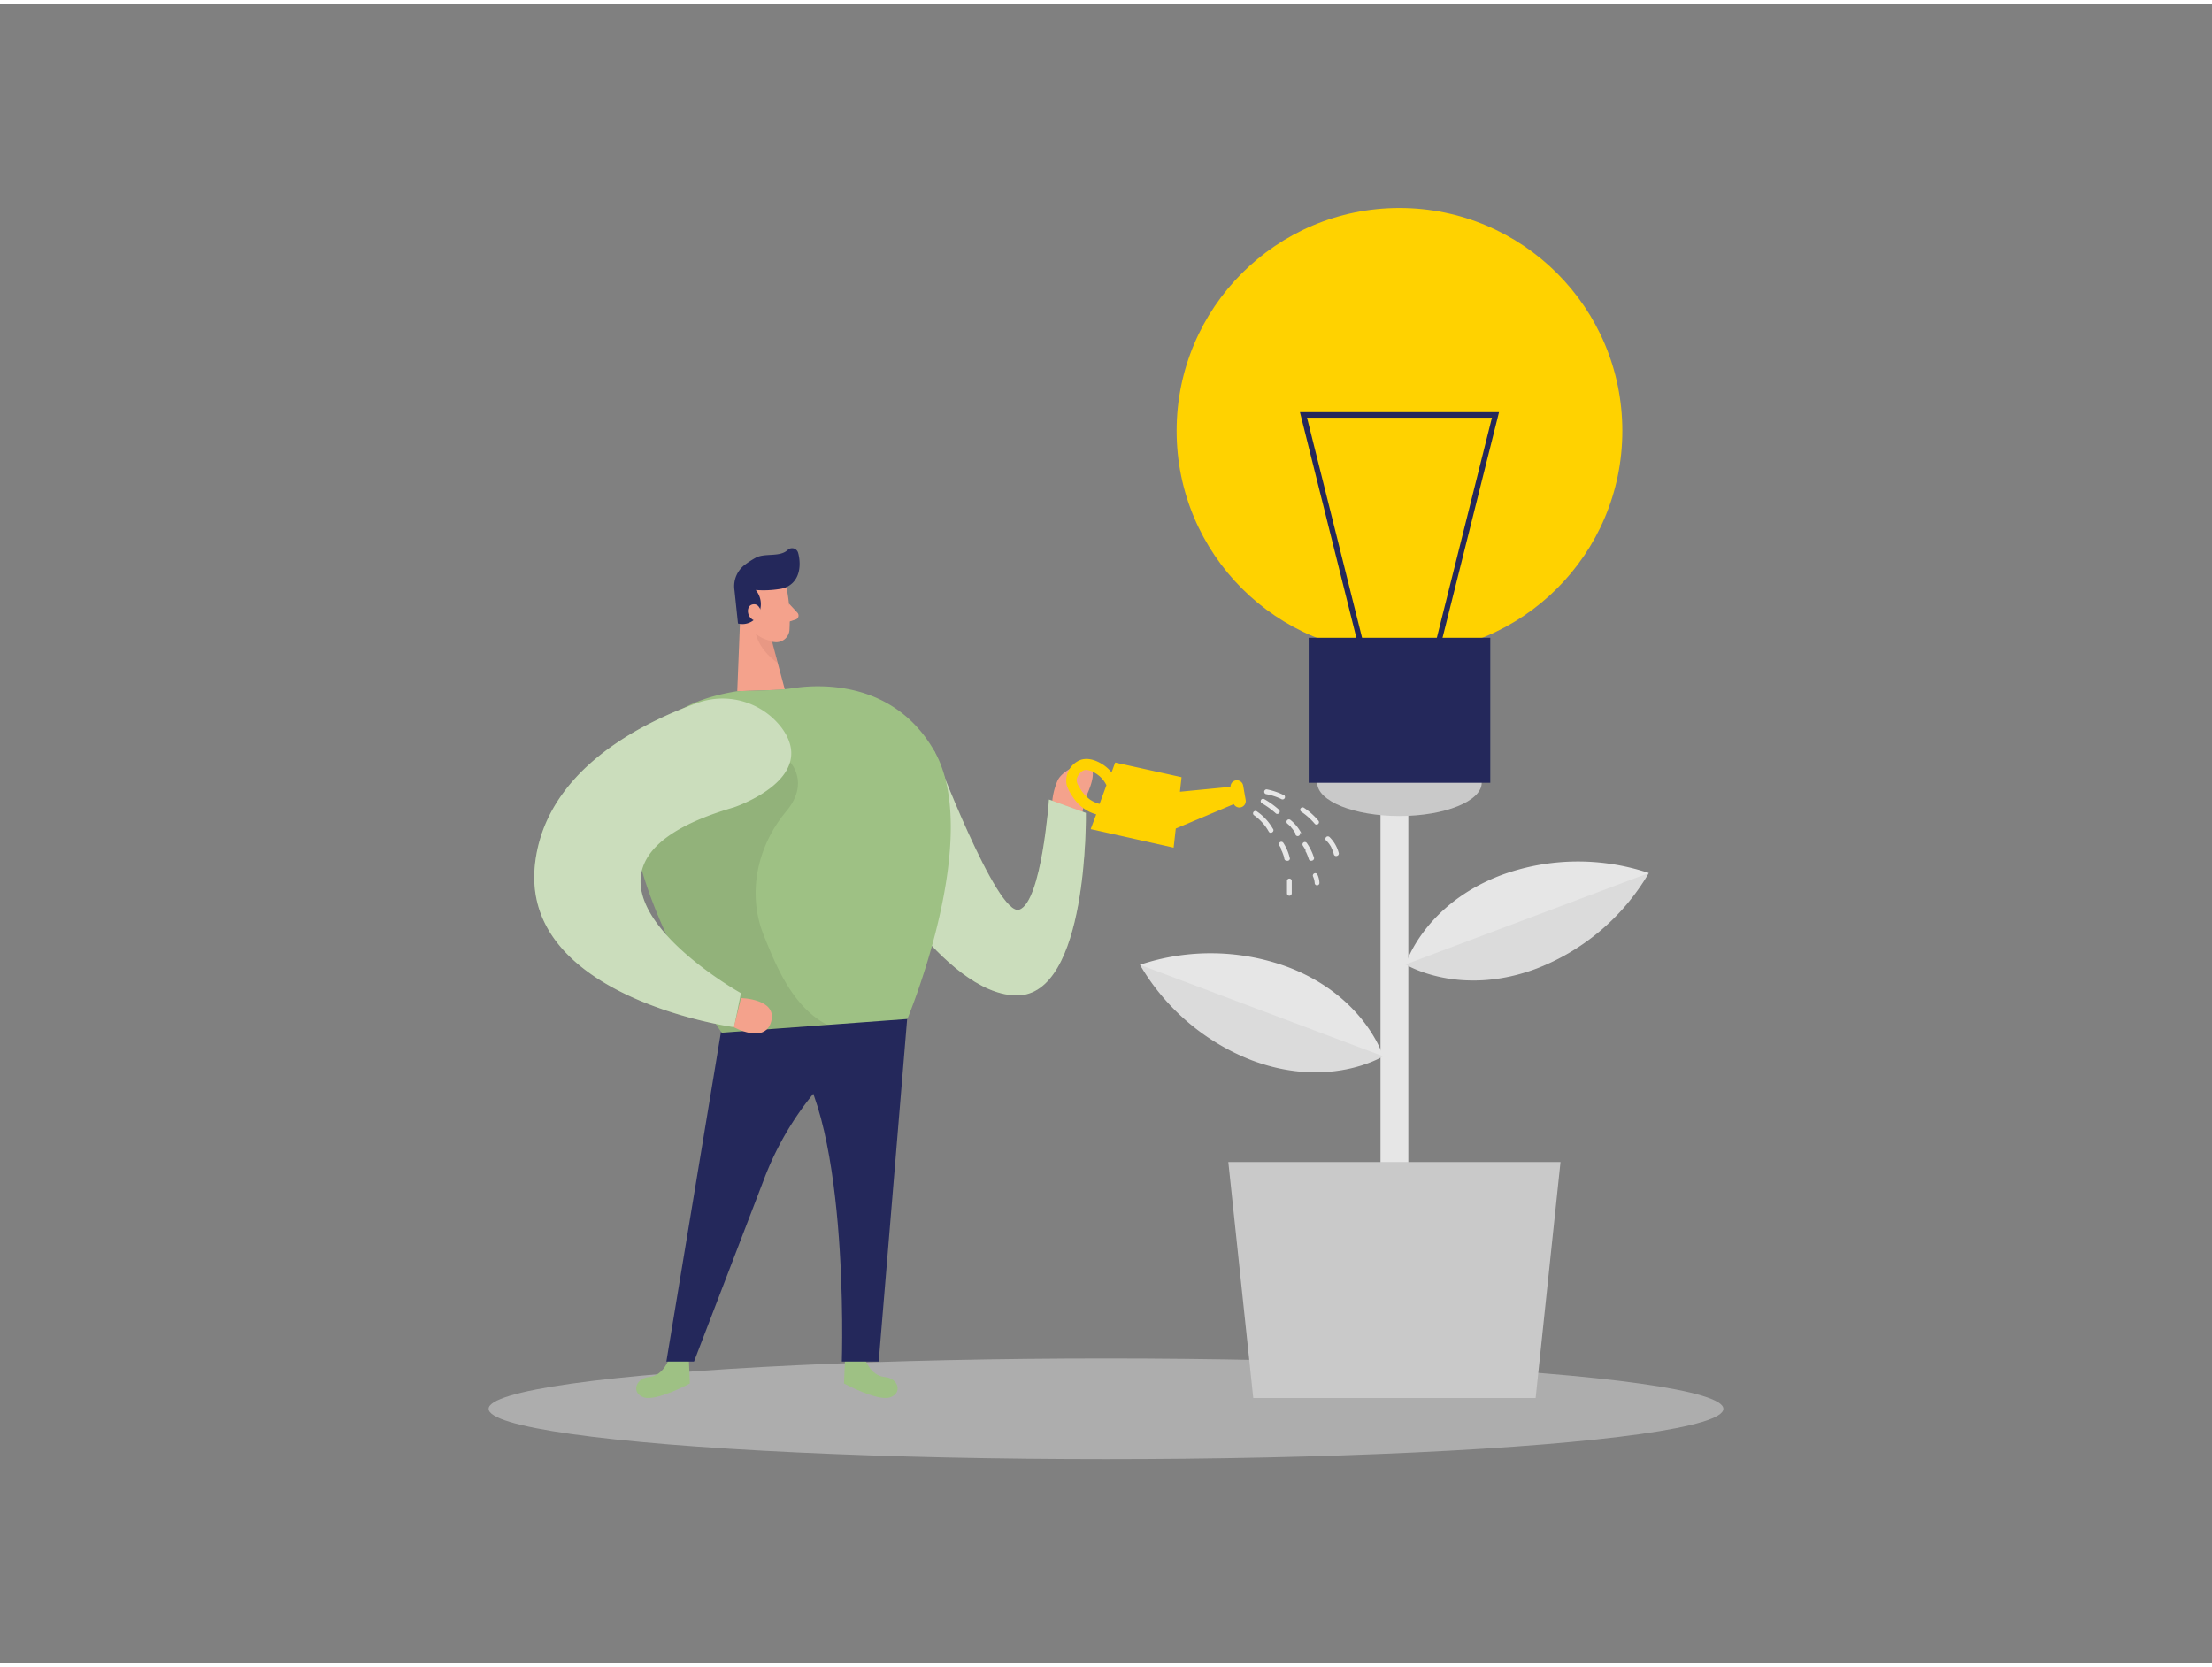 <svg id="Layer_1" data-name="Layer 1" xmlns="http://www.w3.org/2000/svg" viewBox="0 0 400 300" width="406" height="306" class="illustration styles_illustrationTablet__1DWOa"><rect x="0" y="0" width="400" height="300" fill="#808080" stroke="none"/><title>_</title><ellipse cx="200" cy="254.02" rx="111.64" ry="9.11" fill="#e6e6e6" opacity="0.45"></ellipse><rect x="249.64" y="141.04" width="5.03" height="78.22" fill="#e6e6e6"></rect><path d="M190.25,144.57a12.22,12.22,0,0,1,1-4.17c.91-2,5.47-4,6.14-2.43s-.27,3.72-1,5.39a20.59,20.59,0,0,0-.89,5.41Z" fill="#f4a28c"></path><path d="M168.91,135s11.38,30.17,15.42,28.75,5.36-19.91,5.36-19.91l6.67,2.42s.52,33.25-12.63,33S156.53,154,156.53,154Z" fill="#9EC184"></path><path d="M168.91,135s11.38,30.17,15.42,28.75,5.36-19.91,5.36-19.91l6.67,2.42s.52,33.25-12.63,33S156.53,154,156.53,154Z" fill="#fff" opacity="0.46"></path><path d="M121,244.91s-1,3.11-3.6,3.35-3.25,3-.93,3.7,8.28-2.53,8.28-2.53l-.17-4.05Z" fill="#9EC184"></path><path d="M156.37,244.91s1,3.11,3.6,3.35,3.24,3,.93,3.7-8.28-2.53-8.28-2.53l.17-4.05Z" fill="#9EC184"></path><path d="M130.5,185.11l-10,60.36h5l12.58-32.77a55.48,55.48,0,0,1,22.33-27.47l3.69-2.29Z" fill="#24285b"></path><path d="M164.09,182.94l-5.19,62.53h-6.67s1.56-47.05-10.47-57.06Z" fill="#24285b"></path><path d="M142.21,105.43a29.71,29.71,0,0,1,.54,7.88,2.4,2.4,0,0,1-2.69,2.06,5.3,5.3,0,0,1-4.57-3.46l-1.9-4a4.27,4.27,0,0,1,1.33-4.75C137.36,101,141.76,102.56,142.21,105.43Z" fill="#f4a28c"></path><polygon points="133.94 108.67 133.32 124.25 141.93 123.97 138.92 112.75 133.94 108.67" fill="#f4a28c"></polygon><path d="M141.06,105.76a18.62,18.62,0,0,1-4.4.19,4,4,0,0,1,.52,4.32,3.24,3.24,0,0,1-3.73,1.74l-.64-6.08a4.85,4.85,0,0,1,1.93-4.58,16.86,16.86,0,0,1,1.91-1.23c1.66-.91,4.36-.05,5.79-1.41a1.14,1.14,0,0,1,1.89.53c.5,1.81.51,4.76-1.87,6.06A4.27,4.27,0,0,1,141.06,105.76Z" fill="#24285b"></path><path d="M137.67,110.07s-.26-1.82-1.61-1.51-1,2.92.89,3Z" fill="#f4a28c"></path><path d="M142.66,108.4l1.54,1.66a.76.76,0,0,1-.34,1.24l-1.76.56Z" fill="#f4a28c"></path><path d="M139.68,115.18a5.73,5.73,0,0,1-3-1.32s.46,2.81,3.9,5.24Z" fill="#ce8172" opacity="0.31"></path><path d="M164.08,183.52l-14.48,1.07L130.51,186h0c-.41-.59-16.73-24.13-16.4-42.11.18-9.49,5-17.42,19.22-19.64l5.85-.19a35.82,35.82,0,0,0,4.27-.37c4.52-.69,18.1-1.52,25.47,11.31C177.85,150.56,164.08,183.52,164.08,183.52Z" fill="#9EC184"></path><path d="M149.93,184.75,130.51,186h0c-.41-.59-16.73-24.13-16.4-42.11,11-5.1,28.76-6.82,28.76-6.82s3.62,3.73-.68,8.88c-5.3,6.34-7.17,15-4,22.64,2,4.92,5,12.73,11.43,16A2.49,2.49,0,0,0,149.93,184.75Z" opacity="0.08"></path><path d="M141.34,130.86a13.43,13.43,0,0,0-15.27-4.47C116,130,98.61,138.56,96.74,155.55c-2.64,24.15,36,29.45,36,29.45l1.24-6.15s-40-22.36-1.24-33.61C132.7,145.24,148.19,140.12,141.34,130.86Z" fill="#9EC184"></path><path d="M141.34,130.86a13.43,13.43,0,0,0-15.27-4.47C116,130,98.61,138.56,96.74,155.55c-2.64,24.15,36,29.45,36,29.45l1.24-6.15s-40-22.36-1.24-33.61C132.7,145.24,148.19,140.12,141.34,130.86Z" fill="#fff" opacity="0.46"></path><path d="M134,179.74s6.61.13,5.45,4.26-6.75,1-6.75,1Z" fill="#f4a28c"></path><path d="M225.26,143.93l-.47-2.68a1.15,1.15,0,0,0-2.27.29l-9.15.89.29-2.63-12-2.65-.65,1.78a6.89,6.89,0,0,0-1.91-1.62c-1.32-.77-3-1.21-4.39-.29a4,4,0,0,0-1.81,4.23,8,8,0,0,0,1.06,2.06,8.16,8.16,0,0,0,1.45,1.7,7.43,7.43,0,0,0,2.82,1.51l-1,2.67,15,3.35.39-3.46,10.49-4.41a1.15,1.15,0,0,0,1.21.59A1.16,1.16,0,0,0,225.26,143.93Zm-28.19-.11a7,7,0,0,1-2-2.43,1.87,1.87,0,0,1-.36-1.27,2.51,2.51,0,0,1,.77-1.23,1.29,1.29,0,0,1,1.05-.4,3.46,3.46,0,0,1,1.38.49,5.13,5.13,0,0,1,2.17,2.27l-1.24,3.38A5.4,5.4,0,0,1,197.07,143.82Z" fill="#ffd200"></path><path d="M231.3,145.7a15.27,15.27,0,0,0-2.71-1.95.43.43,0,0,0-.58.21.44.44,0,0,0,.21.57,15.06,15.06,0,0,1,2.52,1.84.44.44,0,0,0,.56-.67Z" fill="#e6e6e6"></path><path d="M235.32,149.94a7.5,7.5,0,0,0-2-2.44.44.44,0,0,0-.56.67,6.17,6.17,0,0,1,.54.48l.12.11,0,.05,0,0,.24.28a5.89,5.89,0,0,1,.41.57,3.21,3.21,0,0,1,.19.31l0,.06,0,.05,0,0,0,.09a.43.43,0,0,0,.81-.31Z" fill="#e6e6e6"></path><path d="M237.62,154.37a9.9,9.9,0,0,0-1.31-2.67.43.43,0,0,0-.7.5c.13.2.26.39.37.59a1.4,1.4,0,0,1,.1.16l0,.07,0,0,0,.06,0,.08c0,.05,0,.11.08.16a9.27,9.27,0,0,1,.52,1.32.44.44,0,0,0,.56.25A.45.45,0,0,0,237.62,154.37Z" fill="#e6e6e6"></path><path d="M232.07,143a12.14,12.14,0,0,0-3-1,.44.44,0,0,0-.15.86,10.68,10.68,0,0,1,2.77.89.44.44,0,1,0,.37-.79Z" fill="#e6e6e6"></path><path d="M238.43,147.69a12.31,12.31,0,0,0-2.6-2.34.44.44,0,0,0-.61.06.43.43,0,0,0,.06.61,11.78,11.78,0,0,1,2.44,2.17.44.44,0,0,0,.61.1A.43.43,0,0,0,238.43,147.69Z" fill="#e6e6e6"></path><path d="M242.1,153.55a6.31,6.31,0,0,0-1.66-2.91.44.44,0,1,0-.56.67l.07.07,0,0,.12.13.24.29c.15.21.29.43.42.65l0,0a.22.22,0,0,1,0,.05l.09.18.15.35a5,5,0,0,1,.24.75.43.43,0,0,0,.56.25A.44.44,0,0,0,242.1,153.55Z" fill="#e6e6e6"></path><path d="M238.59,158.86a3.67,3.67,0,0,0-.35-1.43.45.45,0,0,0-.23-.24.42.42,0,0,0-.33,0,.45.45,0,0,0-.24.23.38.38,0,0,0,0,.33,4.26,4.26,0,0,1,.22.63,3.81,3.81,0,0,1,.08.59.39.39,0,0,0,.15.28.41.41,0,0,0,.32.1A.43.43,0,0,0,238.59,158.86Z" fill="#e6e6e6"></path><path d="M230.15,149.08A9.36,9.36,0,0,0,227.3,146a.45.45,0,0,0-.61.06.43.43,0,0,0,.06.61,8.87,8.87,0,0,1,2.7,3,.42.42,0,0,0,.6.1A.43.43,0,0,0,230.15,149.08Z" fill="#e6e6e6"></path><path d="M233.26,154.53a8.54,8.54,0,0,0-1.2-2.87.43.43,0,0,0-.71.5,3.21,3.21,0,0,1,.19.31l.09.14,0,.08,0,0s0,0,0,0a1,1,0,0,0,0,.1l.08.15c0,.11.1.22.14.33s.17.43.24.65a3,3,0,0,1,.1.32c0,.06,0,.12.05.18h0a.36.36,0,0,1,0,.1.46.46,0,0,0,.48.39A.44.44,0,0,0,233.26,154.53Z" fill="#e6e6e6"></path><path d="M233.59,160.76l0-2.24a.43.43,0,1,0-.86.09c0,.74,0,1.49,0,2.24a.43.43,0,0,0,.48.38A.45.45,0,0,0,233.59,160.76Z" fill="#e6e6e6"></path><polygon points="222.12 209.38 282.19 209.38 277.69 252.06 226.63 252.06 222.12 209.38" fill="#c9c9c9"></polygon><path d="M298.16,157.13a40.34,40.34,0,0,1-20.26,17.26c-14,5.29-23.73-.73-23.73-.73s3.33-10.9,17.38-16.18A40.31,40.31,0,0,1,298.16,157.13Z" fill="#e6e6e6"></path><path d="M298.16,157.13a40.34,40.34,0,0,1-20.26,17.26c-14,5.29-23.73-.73-23.73-.73Z" opacity="0.05"></path><path d="M206.14,173.72A40.33,40.33,0,0,0,226.39,191c14.05,5.28,23.73-.74,23.73-.74s-3.32-10.9-17.37-16.18A40.31,40.31,0,0,0,206.14,173.72Z" fill="#e6e6e6"></path><path d="M206.14,173.72A40.33,40.33,0,0,0,226.39,191c14.05,5.28,23.73-.74,23.73-.74Z" opacity="0.05"></path><ellipse cx="253.07" cy="140.81" rx="14.87" ry="6.01" fill="#c9c9c9"></ellipse><circle cx="253.07" cy="77.17" r="40.3" fill="#ffd200"></circle><rect x="236.65" y="114.59" width="32.84" height="26.22" fill="#24285b"></rect><polygon points="235.71 74.29 270.43 74.29 259.62 117.47 246.51 117.47 235.71 74.29" fill="none" stroke="#24285b" stroke-miterlimit="10"></polygon></svg>